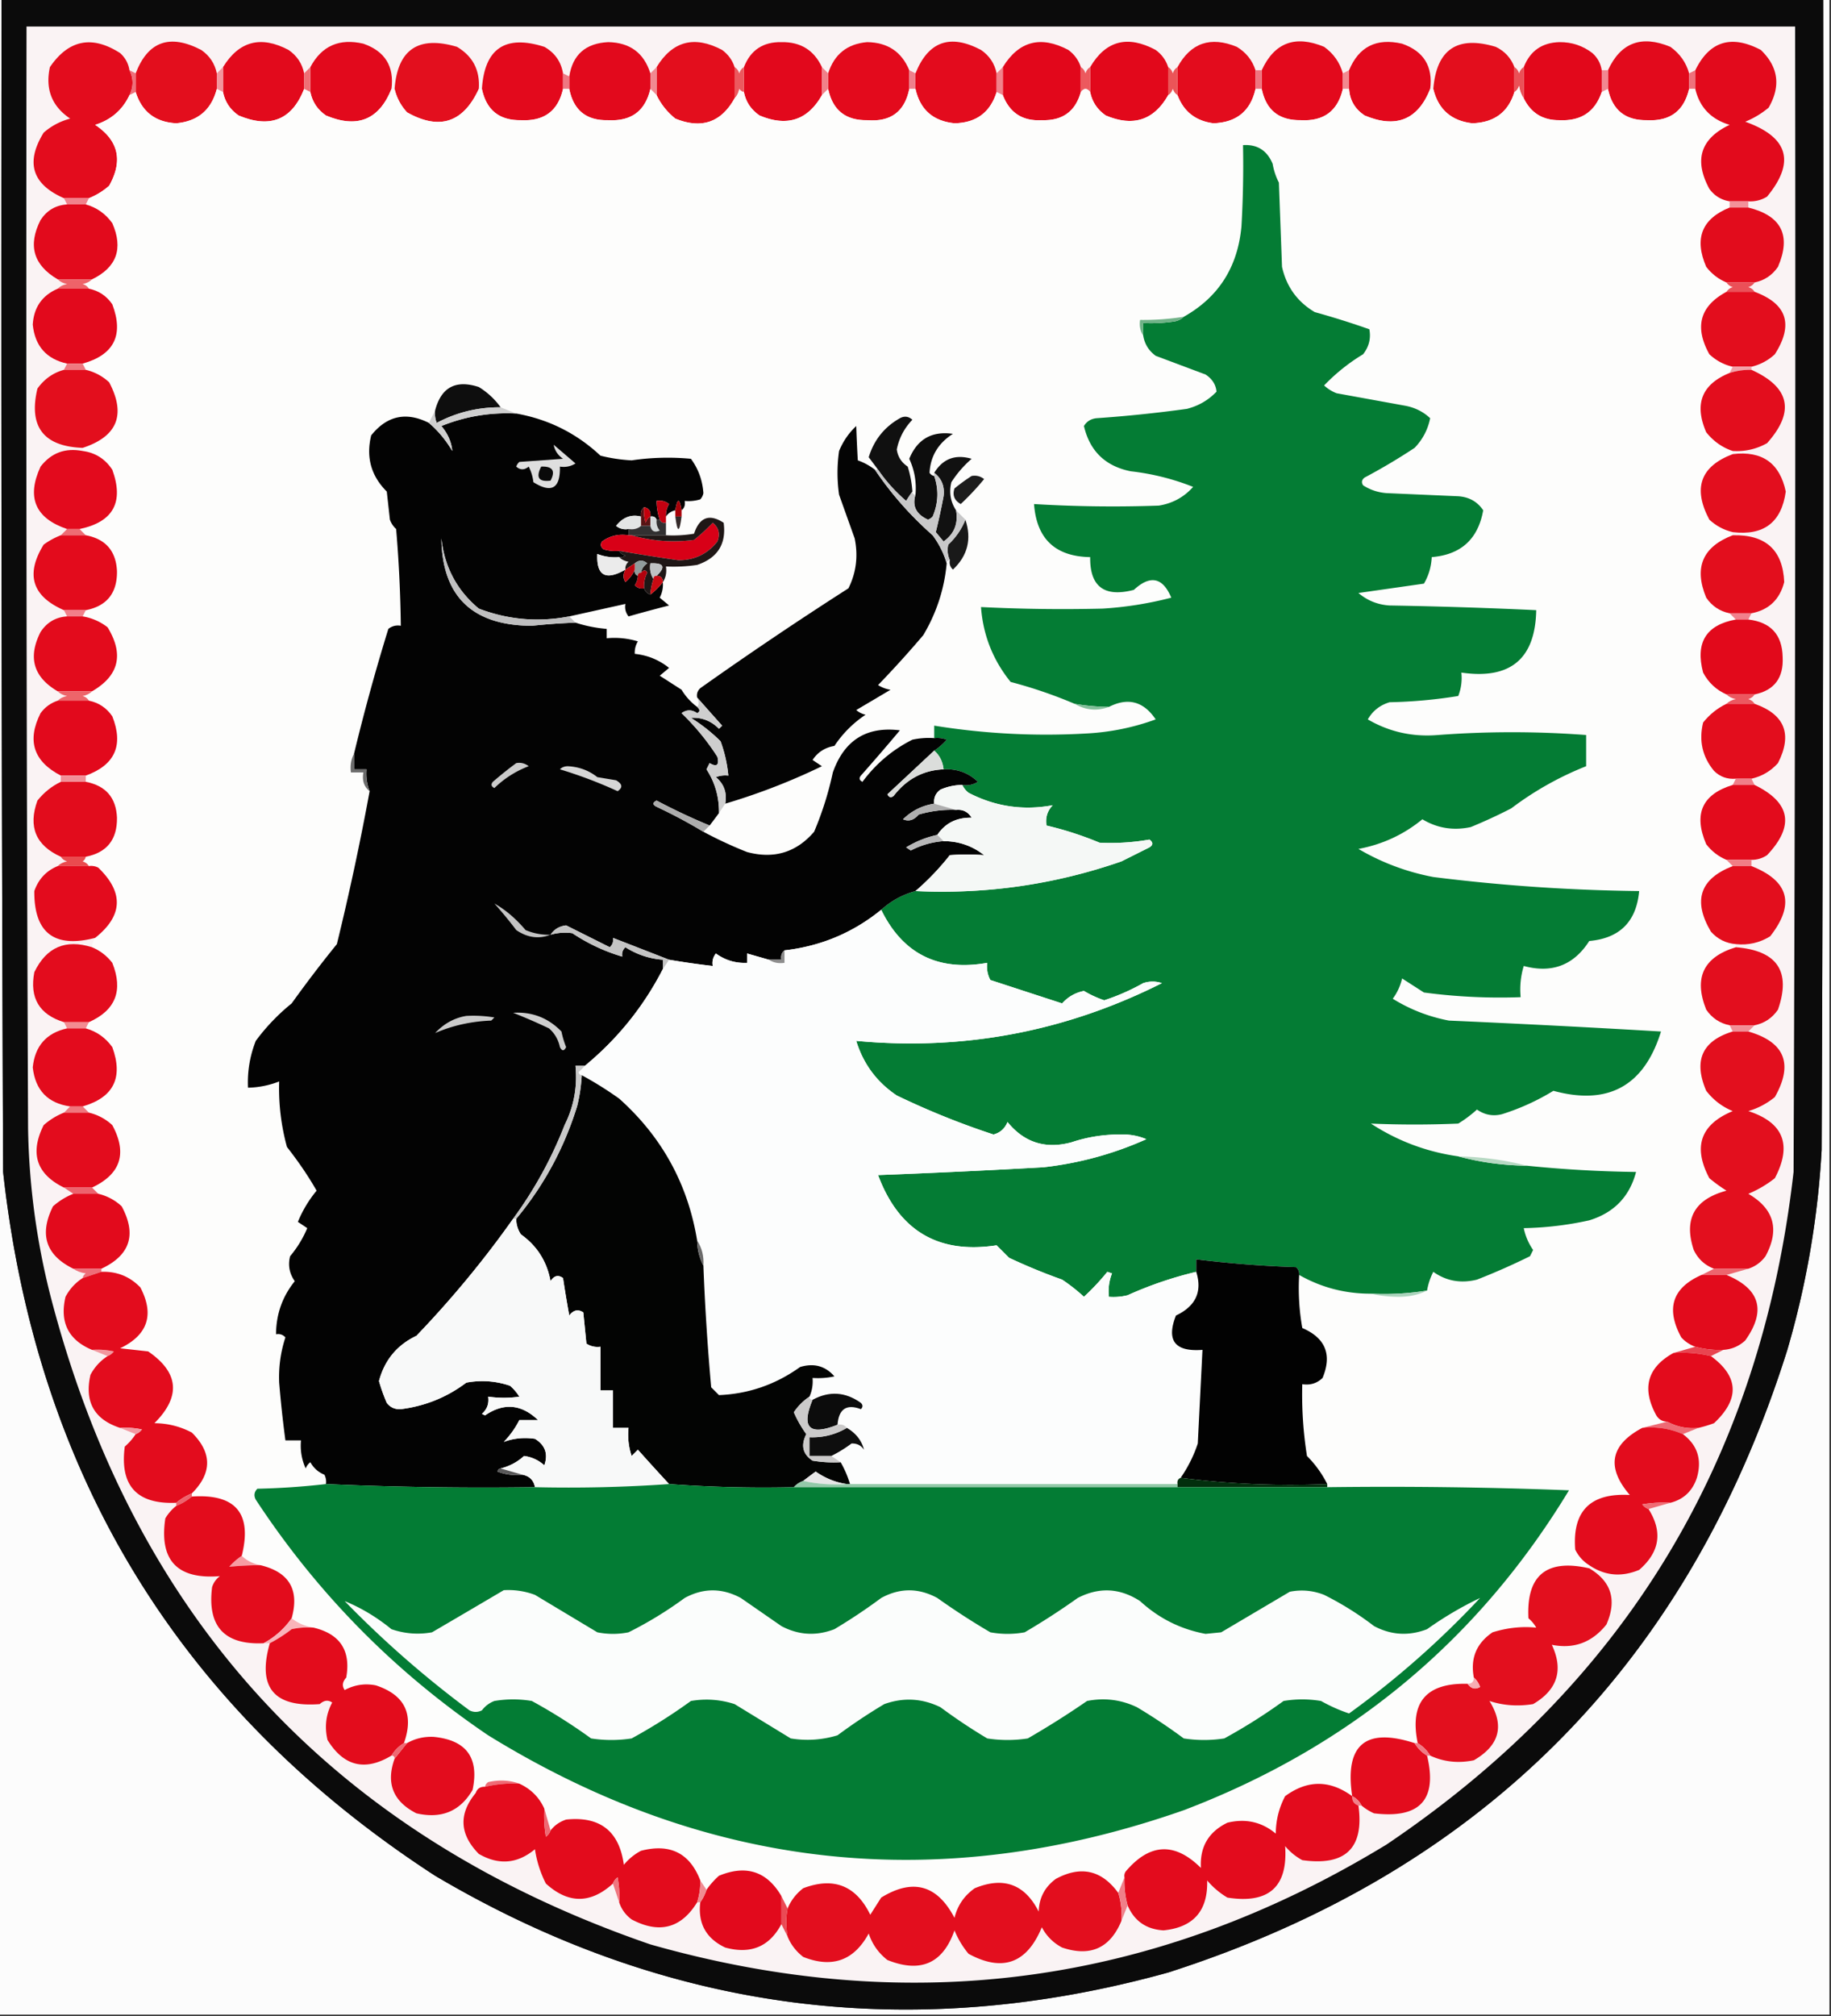 <svg xmlns="http://www.w3.org/2000/svg" width="587" height="646" style="shape-rendering:geometricPrecision;text-rendering:geometricPrecision;image-rendering:optimizeQuality;fill-rule:evenodd;clip-rule:evenodd"><rect width="100%" height="100%" fill="#333333" stroke="none"/><path style="opacity:1" fill="#fcfcfc" d="M-.5-.5h1c-.167 125.334 0 250.667.5 376C11.734 472.867 57.9 548.034 139.5 601c73.822 43.625 152.155 53.958 235 31 100.595-32.262 166.762-98.762 198.5-199.5a283.84 283.84 0 0 0 11-64c.5-123 .667-246 .5-369h2v646H-.5V-.5z"/><path style="opacity:1" fill="#0b0b0b" d="M.5-.5h584c.167 123 0 246-.5 369a283.84 283.84 0 0 1-11 64C541.262 533.238 475.095 599.738 374.5 632c-82.845 22.958-161.178 12.625-235-31C57.9 548.034 11.734 472.867 1 375.5.5 250.167.333 124.834.5-.5z"/><path style="opacity:1" fill="#faf3f4" d="M8.5 8.5h567c.167 122.334 0 244.667-.5 367-10.472 92.156-53.972 163.99-130.5 215.5-73.925 45.036-152.591 55.703-236 32C106.895 588.062 42.729 518.562 16 414.5a232.981 232.981 0 0 1-7-53c-.5-117.666-.667-235.333-.5-353z"/><path style="opacity:1" fill="#e3091c" d="M180.5 23.5v5c-1.587 7.061-6.087 10.394-13.5 10-6.905.127-11.072-3.207-12.5-10 .823-12.975 7.489-17.474 20-13.5 3.363 1.899 5.363 4.732 6 8.5z"/><path style="opacity:1" fill="#e20a1c" d="M541.5 23.5v5c-1.639 7.08-6.139 10.413-13.5 10-6.905.127-11.072-3.207-12.5-10v-6c4.054-8.844 10.721-11.344 20-7.5 3.064 2.207 5.064 5.04 6 8.5z"/><path style="opacity:1" fill="#e30c1d" d="M41.5 22.5c1.333 2.667 1.333 5.333 0 8-2.242 4.737-5.908 7.904-11 9.5 7.49 4.979 8.99 11.479 4.5 19.5a21.904 21.904 0 0 1-6.5 4h-8c-10.223-4.456-12.39-11.456-6.5-21 2.469-2.151 5.302-3.651 8.5-4.5-5.873-3.939-8.04-9.439-6.5-16.5 5.995-8.773 13.495-10.273 22.5-4.5 1.66 1.488 2.66 3.321 3 5.5z"/><path style="opacity:1" fill="#e30e1d" d="M69.5 23.5v5c-1.733 6.705-6.066 10.371-13 11-6.682-.355-11.015-3.688-13-10v-6c3.925-10.24 10.925-12.74 21-7.5 2.7 1.857 4.367 4.357 5 7.5z"/><path style="opacity:1" fill="#e20a1c" d="M97.5 23.5v5c-3.872 9.9-10.872 12.734-21 8.5-2.7-1.857-4.367-4.357-5-7.5v-8c5.142-8.346 12.142-10.18 21-5.5 2.7 1.857 4.367 4.357 5 7.5z"/><path style="opacity:1" fill="#e2091c" d="M125.5 28.5c-3.971 9.892-10.971 12.725-21 8.5-2.7-1.857-4.366-4.357-5-7.5v-8c3.616-6.803 9.283-9.303 17-7.5 6.922 2.418 9.922 7.252 9 14.5z"/><path style="opacity:1" fill="#e30f1e" d="M153.5 28.5c-4.978 10.826-12.644 13.326-23 7.5-1.996-2.162-3.33-4.662-4-7.5.958-12.66 7.624-17.16 20-13.5 5.096 3.023 7.429 7.523 7 13.5z"/><path style="opacity:1" fill="#e2091c" d="M208.5 23.5v5c-1.639 7.08-6.139 10.413-13.5 10-6.964.206-11.131-3.128-12.5-10v-4c1.089-6.986 5.256-10.653 12.5-11 6.953.13 11.453 3.463 13.5 10z"/><path style="opacity:1" fill="#e30e1d" d="M235.5 21.5v10c-4.303 7.753-10.636 9.92-19 6.5-2.594-2.087-4.594-4.587-6-7.5v-9c5.112-8.364 12.112-10.197 21-5.5 1.964 1.451 3.297 3.284 4 5.5z"/><path style="opacity:1" fill="#e2081c" d="M263.5 21.5v9c-4.558 8.036-11.225 10.203-20 6.5-2.742-1.886-4.409-4.386-5-7.5v-8c2.113-5.439 6.113-8.106 12-8 6.119-.112 10.453 2.554 13 8z"/><path style="opacity:1" fill="#e30a1c" d="M291.5 22.5v6c-1.468 7.29-5.968 10.623-13.5 10-6.905.127-11.072-3.207-12.5-10v-5c1.957-6.126 6.124-9.46 12.5-10 6.571.097 11.071 3.097 13.5 9z"/><path style="opacity:1" fill="#e30b1d" d="M319.5 23.5v6c-2.04 6.528-6.54 9.861-13.5 10-6.861-.699-11.028-4.366-12.5-11v-5c4.085-10.239 11.085-12.739 21-7.5 2.7 1.857 4.366 4.357 5 7.5z"/><path style="opacity:1" fill="#e2071b" d="M346.5 21.5v8c-1.749 6.237-5.916 9.237-12.5 9-6.125.372-10.292-2.294-12.5-8v-9c5.142-8.346 12.142-10.18 21-5.5 1.964 1.451 3.297 3.284 4 5.5z"/><path style="opacity:1" fill="#e2081b" d="M374.5 21.5v9c-4.558 8.036-11.225 10.203-20 6.5-2.7-1.857-4.366-4.357-5-7.5v-8c4.983-8.489 11.983-10.322 21-5.5 1.964 1.451 3.297 3.284 4 5.5z"/><path style="opacity:1" fill="#e30c1d" d="M402.5 22.5v6c-1.594 7.084-6.094 10.75-13.5 11-5.692-.748-9.526-3.748-11.5-9v-9c4.25-7.776 10.584-9.942 19-6.5 2.968 1.793 4.968 4.293 6 7.5z"/><path style="opacity:1" fill="#e3091c" d="M430.5 23.5v5c-1.639 7.08-6.139 10.413-13.5 10-6.959.11-11.125-3.224-12.5-10v-6c4.054-8.844 10.721-11.344 20-7.5 3.023 2.177 5.023 5.01 6 8.5z"/><path style="opacity:1" fill="#e2081c" d="M458.5 28.5c-3.928 9.895-10.928 12.729-21 8.5-3.096-2.029-4.762-4.862-5-8.5v-6c3.129-7.565 8.796-10.398 17-8.5 6.922 2.418 9.922 7.252 9 14.5z"/><path style="opacity:1" fill="#e30e1d" d="M485.5 21.5v8c-1.979 6.452-6.479 9.785-13.5 10-6.738-.78-10.905-4.447-12.5-11 1.027-12.688 7.693-17.188 20-13.5 2.886 1.384 4.886 3.551 6 6.5z"/><path style="opacity:1" fill="#e2081b" d="M513.5 22.5v7c-2.154 6.338-6.654 9.338-13.5 9-5.332.086-9.166-2.248-11.5-7v-10c2.04-5.202 5.873-7.868 11.5-8 3.923-.026 7.423 1.141 10.5 3.5 1.66 1.488 2.66 3.321 3 5.5z"/><path style="opacity:1" fill="#f18991" d="M210.5 21.5v9l-2-2v-5l2-2z"/><path style="opacity:1" fill="#f18089" d="m263.5 21.5 2 2v5l-2 2v-9z"/><path style="opacity:1" fill="#ee717c" d="m41.5 22.5 2 1v6l-2 1c1.333-2.667 1.333-5.333 0-8z"/><path style="opacity:1" fill="#ec595e" d="M235.5 21.5c.722.418 1.222 1.084 1.5 2 .278-.916.778-1.582 1.5-2v8c-.617-.11-1.117-.444-1.5-1-.232 1.238-.732 2.238-1.5 3v-10z"/><path style="opacity:1" fill="#ef808b" d="m291.5 22.5 2 1v5h-2v-6z"/><path style="opacity:1" fill="#f1828b" d="M321.5 21.5v9l-2-1v-6l2-2z"/><path style="opacity:1" fill="#f28791" d="M513.5 22.5h2v6l-2 1v-7z"/><path style="opacity:1" fill="#ef707b" d="M543.5 22.5v6h-2v-5l2-1z"/><path style="opacity:1" fill="#f3959d" d="M71.5 21.5v8l-2-1v-5l2-2z"/><path style="opacity:1" fill="#ef6f75" d="M99.5 21.5v8l-2-1v-5l2-2z"/><path style="opacity:1" fill="#ef7782" d="m180.5 23.5 2 1v4h-2v-5z"/><path style="opacity:1" fill="#ec595e" d="M346.5 21.5c.722.418 1.222 1.084 1.5 2 .278-.916.778-1.582 1.5-2v8c-1-1.333-2-1.333-3 0v-8z"/><path style="opacity:1" fill="#ef757f" d="M402.5 22.5h2v6h-2v-6z"/><path style="opacity:1" fill="#f38990" d="M432.5 22.5v6h-2v-5l2-1z"/><path style="opacity:1" fill="#eb5157" d="M485.5 21.5c.722.418 1.222 1.084 1.5 2 .278-.916.778-1.582 1.5-2v10c-.79-1.108-1.29-2.442-1.5-4-.278.916-.778 1.582-1.5 2v-8z"/><path style="opacity:1" fill="#eb5558" d="M374.5 21.5c.722.418 1.222 1.084 1.5 2 .278-.916.778-1.582 1.5-2v9c-.722-.418-1.222-1.084-1.5-2-.278.916-.778 1.582-1.5 2v-9z"/><path style="opacity:1" fill="#fdfdfc" d="M488.5 31.5c2.334 4.752 6.168 7.086 11.5 7 6.846.338 11.346-2.662 13.5-9l2-1c1.428 6.793 5.595 10.127 12.5 10 7.361.413 11.861-2.92 13.5-10h2c1.381 5.884 5.047 9.717 11 11.5-9.324 4.42-11.49 11.254-6.5 20.5 1.638 2.234 3.805 3.567 6.5 4v2c-8.926 3.604-11.426 9.937-7.5 19 1.777 2.29 3.944 3.957 6.5 5 .418.722 1.084 1.222 2 1.5-.916.278-1.582.778-2 1.5-8.519 4.564-10.352 11.231-5.5 20 2.185 2.04 4.685 3.374 7.5 4l-1 2c-8.926 3.604-11.426 9.937-7.5 19 2.322 2.895 5.155 4.895 8.5 6v1c-10.364 3.915-12.864 10.915-7.5 21 2.158 1.994 4.658 3.328 7.5 4v1c-9.676 3.692-12.51 10.358-8.5 20 1.857 2.7 4.357 4.366 7.5 5l2 2c-9.538 1.719-13.038 7.385-10.5 17 1.736 3.239 4.236 5.573 7.5 7 .763.768 1.763 1.268 3 1.5-1.237.232-2.237.732-3 1.5-2.894 1.382-5.394 3.382-7.5 6-1.409 5.816-.242 10.983 3.5 15.5 1.941 1.903 4.274 2.736 7 2.5l-1 2c-9.82 2.985-12.654 9.318-8.5 19 1.758 2.265 3.925 3.932 6.5 5l2 2c-10.532 4.068-12.865 11.068-7 21 2.142 2.405 4.809 3.738 8 4v1c-10.408 3.151-13.574 9.817-9.5 20 1.857 2.7 4.357 4.366 7.5 5l1 2c-9.82 2.985-12.654 9.318-8.5 19 2.264 2.933 5.098 5.1 8.5 6.5-10.333 4.276-12.833 11.443-7.5 21.5a51.064 51.064 0 0 0 5.5 4c-10.285 2.748-13.785 9.081-10.5 19 1.385 2.886 3.551 4.886 6.5 6l-4 2c-9.355 4.109-11.521 10.776-6.5 20a11.105 11.105 0 0 0 4.5 3l-7 2c-8.409 4.655-10.242 11.321-5.5 20 .816 1.323 1.983 1.989 3.5 2l-8 2c-10.282 5.465-11.615 12.631-4 21.5-12.624-.71-18.457 5.123-17.5 17.5 1.049 2.118 2.549 3.784 4.5 5v1c-13.698-3.121-20.198 2.212-19.5 16a10.756 10.756 0 0 1 2.5 3c-4.618-.465-9.284.035-14 1.5-5.169 3.506-7.169 8.339-6 14.5 0 1.333-.667 2-2 2-13.329-.341-18.662 5.992-16 19h-1c-15.786-5.104-22.453.563-20 17-7.196-5.247-14.363-5.247-21.5 0-1.969 3.732-2.969 7.732-3 12-4.479-3.743-9.646-4.909-15.5-3.5-6.05 2.932-8.883 7.765-8.5 14.5-8.337-8.297-16.337-7.963-24 1a2.428 2.428 0 0 0-.5 2l-2 5c-5.324-7.316-11.99-8.816-20-4.5-3.547 2.594-5.381 6.094-5.5 10.5-4.44-8.796-11.273-11.296-20.5-7.5-3.369 2.365-5.536 5.532-6.5 9.5-5.52-10.575-13.353-12.742-23.5-6.5l-3.5 5.5c-4.558-9.361-11.725-12.194-21.5-8.5-2.29 1.777-3.957 3.944-5 6.5l-2-4c-4.65-7.92-11.317-10.087-20-6.5a25.14 25.14 0 0 0-4 4.5l-2-3c-3.353-8.747-9.686-11.914-19-9.5a17.842 17.842 0 0 0-5.5 4.5c-1.467-10.798-7.634-15.631-18.5-14.5-2.084.697-3.751 1.864-5 3.5l-2-7c-1.645-3.645-4.312-6.312-8-8-3.14-1.141-6.473-1.308-10-.5-.556.383-.889.883-1 1.5-1.527-.073-2.527.594-3 2-.667 0-1-.333-1-1 2.175-10.314-1.992-15.981-12.5-17-3.073-.136-5.906.53-8.5 2h-1c3.283-9.268.283-15.434-9-18.5-3.496-.695-6.83-.195-10 1.5-.908-1.29-.741-2.623.5-4 1.532-8.635-1.968-13.968-10.5-16-2.659-.417-4.992-1.417-7-3 2.545-9.122-.788-14.789-10-17-2.344-.44-4.344-1.44-6-3 3.403-13.601-1.93-19.934-16-19v-1c6.531-6.531 6.531-13.031 0-19.5-3.732-1.969-7.732-2.969-12-3 8.554-8.553 7.887-16.22-2-23l-9-1c8.886-4.269 11.052-10.769 6.5-19.5-3.398-3.523-7.564-5.189-12.5-5v-1c9.213-4.296 11.38-10.962 6.5-20a16.455 16.455 0 0 0-7.5-4l-2-2c9.21-4.32 11.376-10.987 6.5-20a16.443 16.443 0 0 0-7.5-4l-2-2c9.908-2.865 13.075-9.198 9.5-19-2.178-3.023-5.01-5.023-8.5-6l1-2c8.551-3.788 11.051-10.121 7.5-19-1.758-2.265-3.925-3.932-6.5-5a5.728 5.728 0 0 1 1-3c8.913-7.066 9.246-14.566 1-22.5a4.934 4.934 0 0 0-3-.5c-.418-.722-1.084-1.222-2-1.5.556-.383.89-.883 1-1.5 6.754-1.309 10.088-5.476 10-12.5-.272-6.442-3.605-10.275-10-11.5v-2c9.347-3.363 12.18-9.697 8.5-19-1.857-2.7-4.357-4.366-7.5-5-.418-.722-1.084-1.222-2-1.5 1.238-.232 2.238-.732 3-1.5 8.622-4.984 10.289-11.817 5-20.5a17.42 17.42 0 0 0-8-3.5l1-2c6.754-1.309 10.088-5.476 10-12.5-.312-6.478-3.645-10.311-10-11.5l-2-2c10.79-2.243 14.29-8.577 10.5-19-2.29-3.469-5.456-5.469-9.5-6v-1c11.126-3.63 13.96-10.63 8.5-21a16.443 16.443 0 0 0-7.5-4l-1-2c10.07-2.806 13.236-9.139 9.5-19-1.857-2.7-4.357-4.367-7.5-5-.418-.722-1.084-1.222-2-1.5 1.238-.232 2.238-.732 3-1.5 7.904-3.831 10.07-9.831 6.5-18-2.18-3.028-5.014-5.028-8.5-6l1-2a21.904 21.904 0 0 0 6.5-4c4.49-8.021 2.99-14.521-4.5-19.5 5.092-1.596 8.758-4.763 11-9.5l2-1c1.985 6.312 6.318 9.645 13 10 6.934-.629 11.267-4.295 13-11l2 1c.633 3.143 2.3 5.643 5 7.5 10.128 4.234 17.128 1.4 21-8.5l2 1c.634 3.143 2.3 5.643 5 7.5 10.029 4.225 17.029 1.392 21-8.5h1c.67 2.838 2.004 5.338 4 7.5 10.356 5.826 18.022 3.326 23-7.5h1c1.428 6.793 5.595 10.127 12.5 10 7.413.394 11.913-2.939 13.5-10h2c1.369 6.872 5.536 10.206 12.5 10 7.361.413 11.861-2.92 13.5-10l2 2c1.406 2.913 3.406 5.413 6 7.5 8.364 3.42 14.697 1.253 19-6.5.768-.762 1.268-1.762 1.5-3 .383.556.883.89 1.5 1 .591 3.114 2.258 5.614 5 7.5 8.775 3.703 15.442 1.536 20-6.5l2-2c1.428 6.793 5.595 10.127 12.5 10 7.532.623 12.032-2.71 13.5-10h2c1.472 6.634 5.639 10.301 12.5 11 6.96-.139 11.46-3.472 13.5-10l2 1c2.208 5.706 6.375 8.372 12.5 8 6.584.237 10.751-2.763 12.5-9 1-1.333 2-1.333 3 0 .634 3.143 2.3 5.643 5 7.5 8.775 3.703 15.442 1.536 20-6.5.722-.418 1.222-1.084 1.5-2 .278.916.778 1.582 1.5 2 1.974 5.252 5.808 8.252 11.5 9 7.406-.25 11.906-3.916 13.5-11h2c1.375 6.776 5.541 10.11 12.5 10 7.361.413 11.861-2.92 13.5-10h2c.238 3.638 1.904 6.471 5 8.5 10.072 4.229 17.072 1.395 21-8.5h1c1.595 6.553 5.762 10.22 12.5 11 7.021-.215 11.521-3.548 13.5-10 .722-.418 1.222-1.084 1.5-2 .21 1.558.71 2.892 1.5 4z"/><path style="opacity:1" fill="#e20a1c" d="M560.5 64.5h-6c-2.695-.433-4.862-1.766-6.5-4-4.99-9.246-2.824-16.08 6.5-20.5-5.953-1.783-9.619-5.616-11-11.5v-6c4.542-9.304 11.542-11.471 21-6.5 5.642 5.432 6.476 11.599 2.5 18.5a28.4 28.4 0 0 1-7.5 4.5c13.819 4.918 16.152 12.918 7 24a10.098 10.098 0 0 1-6 1.5z"/><path style="opacity:1" fill="#047c34" d="M467.5 370.5c7.076 1.915 14.409 2.915 22 3a392.09 392.09 0 0 0 35 2c-2.076 7.91-7.076 13.077-15 15.5a105.638 105.638 0 0 1-21 2.5 18.962 18.962 0 0 0 3 7l-1 2a215.377 215.377 0 0 1-17 7.5c-5.174 1.282-9.84.449-14-2.5a20.81 20.81 0 0 0-2 6 86.749 86.749 0 0 1-18 1c-8.247.025-15.914-1.975-23-6 .086-.996-.248-1.829-1-2.5a357.039 357.039 0 0 1-32-2.5v4a122.382 122.382 0 0 0-22 7.5 18.453 18.453 0 0 1-6 .5c-.268-2.619.065-5.119 1-7.5l-1.5-.5a74.973 74.973 0 0 1-7.5 8 55.482 55.482 0 0 0-7-5.5 188.468 188.468 0 0 1-17-7l-4-4c-18.663 2.87-31.329-4.63-38-22.5a2953.11 2953.11 0 0 0 53-2.5c11.492-1.289 22.492-4.289 33-9-2.639-1.118-5.473-1.618-8.5-1.5a48.428 48.428 0 0 0-15.5 2.5c-8.309 2.251-15.143.085-20.5-6.5-.872 2.113-2.372 3.446-4.5 4a252.134 252.134 0 0 1-31-12.5c-6.392-4.275-10.725-10.108-13-17.5 34.393 3.211 67.06-2.955 98-18.5-2-.667-4-.667-6 0a69.27 69.27 0 0 1-12.5 5.5 34.028 34.028 0 0 1-6.5-3c-2.785.559-5.118 1.892-7 4l-23-7.5c-.906-1.699-1.239-3.533-1-5.5-15.755 2.79-27.088-2.877-34-17 3.213-2.891 6.88-4.891 11-6 22.629 1.077 44.629-2.09 66-9.5l9-4.5c1.211-.774 1.211-1.607 0-2.5a71.814 71.814 0 0 1-16 1 109.053 109.053 0 0 0-17-5.5c-.396-2.544.271-4.711 2-6.5-9.482 1.759-18.482.426-27-4-.881-.708-1.547-1.542-2-2.5 1.788.285 3.455-.048 5-1-3.021-2.898-6.687-4.231-11-4-.255-2.467-1.255-4.467-3-6 1.436-.929 2.769-2.095 4-3.5a8.43 8.43 0 0 0-4-.5v-4a224.923 224.923 0 0 0 49 2.5 76.023 76.023 0 0 0 22-4.5c-3.881-5.784-8.881-7.118-15-4a72.032 72.032 0 0 1-11-1 148.607 148.607 0 0 0-20.5-7c-5.669-7.005-8.836-15.005-9.5-24 12.998.652 25.998.818 39 .5a115.454 115.454 0 0 0 22-3.5c-2.735-6.523-6.735-7.357-12-2.5-9.461 2.465-14.128-1.035-14-10.5-11.181-.181-17.181-5.848-18-17 13.327.807 26.66.974 40 .5 4.404-.701 8.071-2.701 11-6a77.535 77.535 0 0 0-20-5c-8.127-1.628-13.127-6.461-15-14.5.881-1.471 2.214-2.304 4-2.5 9.702-.67 19.368-1.67 29-3 3.707-.936 6.874-2.769 9.5-5.5-.195-2.245-1.362-4.078-3.5-5.5-5.345-2.002-10.678-4.002-16-6-2.234-1.638-3.567-3.805-4-6.5v-4c3.35.165 6.683-.002 10-.5 1.237-.232 2.237-.732 3-1.5 11.149-6.258 17.316-15.925 18.5-29 .5-8.66.666-17.327.5-26 4.548-.3 7.715 1.7 9.5 6a20.641 20.641 0 0 0 2 6l1 27c1.433 6.38 4.933 11.213 10.5 14.5a266.914 266.914 0 0 1 17.5 5.5c.552 2.919-.115 5.586-2 8a60.666 60.666 0 0 0-12.5 10 12.403 12.403 0 0 0 4 2.5l22 4c3.12.585 5.787 1.919 8 4-.753 3.673-2.419 6.839-5 9.5a191.884 191.884 0 0 1-16 9.5c-.951.718-1.117 1.551-.5 2.5 2.266 1.456 4.766 2.29 7.5 2.5l23 1c3.476.234 6.143 1.734 8 4.5-1.645 9.239-7.145 14.239-16.5 15-.147 3.071-.98 5.904-2.5 8.5l-21 3c2.876 2.437 6.21 3.77 10 4 15.684.265 31.35.765 47 1.5-.3 15.619-8.3 22.286-24 20 .268 2.619-.065 5.119-1 7.5a156.894 156.894 0 0 1-22 2c-3.076.911-5.409 2.744-7 5.5 6.903 4.015 14.403 5.682 22.5 5a316.979 316.979 0 0 1 47.5 0v10a102.026 102.026 0 0 0-24 13.5 161.582 161.582 0 0 1-13 6c-5.571 1.196-10.737.362-15.5-2.5-5.971 4.9-12.804 8.067-20.5 9.5 7.446 4.372 15.446 7.372 24 9a581.113 581.113 0 0 0 66 4.5c-.894 9.797-6.227 15.131-16 16-4.972 7.771-11.972 10.438-21 8a25.879 25.879 0 0 0-1 10 184.5 184.5 0 0 1-31-1.5l-7-4.5c-.572 2.417-1.572 4.584-3 6.5 5.544 3.436 11.544 5.77 18 7 22.671.997 45.338 2.163 68 3.5-5.398 17.449-16.898 23.782-34.5 19a73.882 73.882 0 0 1-16.5 7.5c-2.877.725-5.543.225-8-1.5a39.447 39.447 0 0 1-6 4.5c-9.351.398-18.684.398-28 0 8.561 5.576 17.894 9.076 28 10.5z"/><path style="opacity:1" fill="#f1828c" d="M20.5 63.5h8l-1 2h-6l-1-2z"/><path style="opacity:1" fill="#f3919a" d="M554.5 64.5h6v2h-6v-2z"/><path style="opacity:1" fill="#e20a1c" d="M21.5 65.5h6c3.486.972 6.32 2.972 8.5 6 3.57 8.169 1.404 14.169-6.5 18h-11c-7.793-4.55-9.627-10.884-5.5-19 2.029-3.096 4.862-4.762 8.5-5z"/><path style="opacity:1" fill="#e20c1c" d="M554.5 66.5h6c10.648 2.63 13.815 8.963 9.5 19-1.857 2.7-4.357 4.367-7.5 5h-9c-2.556-1.043-4.723-2.71-6.5-5-3.926-9.063-1.426-15.396 7.5-19z"/><path style="opacity:1" fill="#ee6369" d="M18.5 89.5h11c-.762.768-1.762 1.268-3 1.5.916.278 1.582.778 2 1.5h-10c.762-.768 1.762-1.268 3-1.5-1.238-.232-2.238-.732-3-1.5z"/><path style="opacity:1" fill="#eb5058" d="M553.5 90.5h9c-.418.722-1.084 1.222-2 1.5.916.278 1.582.778 2 1.5h-9c.418-.722 1.084-1.222 2-1.5-.916-.278-1.582-.778-2-1.5z"/><path style="opacity:1" fill="#e2091c" d="M18.5 92.5h10c3.143.633 5.643 2.3 7.5 5 3.736 9.861.57 16.194-9.5 19h-5c-6.634-1.472-10.301-5.639-11-12.5.335-5.518 3.002-9.351 8-11.5z"/><path style="opacity:1" fill="#e30d1d" d="M553.5 93.5h9c10.399 3.827 12.566 10.494 6.5 20a16.44 16.44 0 0 1-7.5 4h-6c-2.815-.626-5.315-1.96-7.5-4-4.852-8.769-3.019-15.436 5.5-20z"/><path style="opacity:1" fill="#70b287" d="M379.5 101.5c-.763.768-1.763 1.268-3 1.5-3.317.498-6.65.665-10 .5v4c-.951-1.419-1.284-3.085-1-5a82.73 82.73 0 0 0 14-1z"/><path style="opacity:1" fill="#ef7880" d="M21.5 116.5h5l1 2h-7l1-2z"/><path style="opacity:1" fill="#f3a1a9" d="M555.5 117.5h6v1a21.435 21.435 0 0 0-7 1l1-2z"/><path style="opacity:1" fill="#e30e1d" d="M20.5 118.5h7a16.443 16.443 0 0 1 7.5 4c5.46 10.37 2.626 17.37-8.5 21-12.565-.471-17.399-6.805-14.5-19 2.207-3.064 5.04-5.064 8.5-6z"/><path style="opacity:1" fill="#e30d1d" d="M561.5 118.5c12.348 5.576 14.015 13.409 5 23.5-3.423 1.904-7.09 2.737-11 2.5-3.345-1.105-6.178-3.105-8.5-6-3.926-9.063-1.426-15.396 7.5-19a21.435 21.435 0 0 1 7-1z"/><path style="opacity:1" fill="#0e0e0e" d="M160.5 130.5c-7.273-.046-14.106 1.62-20.5 5a8.43 8.43 0 0 1-.5-4c1.934-7.41 6.6-9.91 14-7.5 2.788 1.719 5.121 3.885 7 6.5z"/><path style="opacity:1" fill="#030303" d="M165.5 132.5c10.351 1.842 19.351 6.342 27 13.5a52.141 52.141 0 0 0 10 1.5 79.34 79.34 0 0 1 19-.5c2.381 3.225 3.714 6.892 4 11a3.943 3.943 0 0 1-1 2 12.93 12.93 0 0 1-5 .5c.237 1.291-.096 2.291-1 3-.667-4-1.333-4-2 0-1.278.282-2.278.949-3 2a6.846 6.846 0 0 1 1-4c-1.189-.929-2.522-1.262-4-1a19.22 19.22 0 0 0 1 6h-1c-.342-.838-1.008-1.172-2-1 .215-1.679-.452-2.679-2-3-.904.709-1.237 1.709-1 3-3.124-.793-5.79.207-8 3 1.189.929 2.522 1.262 4 1v2c-3.185-.48-6.019.186-8.5 2-.617.949-.451 1.782.5 2.5a12.93 12.93 0 0 0 5 .5c.418.722 1.084 1.222 2 1.5a2.428 2.428 0 0 1-2 .5 15.418 15.418 0 0 1-7-1c-.32 6.969 2.68 8.635 9 5-.792 1.467-.792 2.8 0 4 1.359-1.124 2.359-2.458 3-4-.172.992.162 1.658 1 2a5.576 5.576 0 0 1-1 3c.825.886 1.825 1.219 3 1 .333 1 1 1.667 2 2a20.238 20.238 0 0 0 4-4 9.108 9.108 0 0 1-1 5l3 2.5a458.14 458.14 0 0 0-13 3.5c-.929-1.189-1.262-2.522-1-4l-18 4c-9.929 1.917-19.596 1.083-29-2.5-6.994-5.816-10.994-13.316-12-22.5.265 18.594 9.931 27.927 29 28a197.72 197.72 0 0 1 14-1 44.327 44.327 0 0 0 10 2v3c3.398-.32 6.732.013 10 1a6.846 6.846 0 0 0-1 4c4.107.425 7.774 1.925 11 4.5l-3 2.5 7 4.5c1.333 2.191 3 4.024 5 5.5.963.863.963 1.53 0 2-1.698-1.181-3.365-1.181-5 0a76.762 76.762 0 0 1 11.5 14c.617 2.676-.216 3.343-2.5 2l-1 2c2.744 4.234 4.077 8.901 4 14a308.607 308.607 0 0 1-3 4 196.012 196.012 0 0 1-17-8c-1.333.667-1.333 1.333 0 2a160.1 160.1 0 0 1 15 8 132.928 132.928 0 0 0 14 6.5c8.623 2.304 15.789.137 21.5-6.5 2.6-6.133 4.6-12.466 6-19 3.64-10.335 10.807-14.835 21.5-13.5a705.013 705.013 0 0 1-12.5 14.5c-.688.832-.521 1.498.5 2 4.283-5.786 9.616-10.286 16-13.5a24.935 24.935 0 0 1 7-.5 8.43 8.43 0 0 1 4 .5c-1.231 1.405-2.564 2.571-4 3.5l-15 14c.502 1.021 1.168 1.188 2 .5 4.166-5.397 9.499-8.23 16-8.5 4.313-.231 7.979 1.102 11 4-1.545.952-3.212 1.285-5 1-2.427.023-4.76.523-7 1.5-1.537 1.11-2.203 2.61-2 4.5-3.854.594-7.187 2.26-10 5 1.829.788 3.496.288 5-1.5a37.118 37.118 0 0 1 12-1.5c2.181-.216 3.847.617 5 2.5-4.791-.107-8.457 1.726-11 5.5a32.433 32.433 0 0 0-10 4l1.5 1a27.137 27.137 0 0 1 10.5-3c4.891.019 9.224 1.519 13 4.5a72.645 72.645 0 0 0-11 0 82.696 82.696 0 0 1-11 11.5c-4.12 1.109-7.787 3.109-11 6-9.023 7.342-19.357 11.675-31 13-.904.709-1.237 1.709-1 3h-4l-7-2v3c-3.669.168-7.002-.832-10-3-.929 1.189-1.262 2.522-1 4a254.587 254.587 0 0 1-14-2c-5.97-2.325-11.97-4.658-18-7 .219 1.175-.114 2.175-1 3l-14-7c-2.192.257-3.859 1.257-5 3a16.597 16.597 0 0 1 7-.5 58.42 58.42 0 0 0 16 7.5c-.219-1.175.114-2.175 1-3 3.684 2.339 7.684 3.672 12 4v3c-6.187 12.028-14.521 22.361-25 31h-3c.651 6.684-.515 13.017-3.5 19-4.214 10.767-9.714 20.767-16.5 30-9.299 13.153-19.633 25.653-31 37.5-6.218 2.956-10.218 7.789-12 14.5a56.64 56.64 0 0 0 2.5 7c1.126 1.444 2.626 2.11 4.5 2 7.795-.984 14.795-3.818 21-8.5 4.787-.879 9.453-.545 14 1a14.972 14.972 0 0 1 3 3.5c-3.24.476-6.573.476-10 0 .322 2.222-.345 4.056-2 5.5l1 .5c5.998-4.116 11.664-3.616 17 1.5h-6a28.675 28.675 0 0 1-5 7c3.117-1.178 6.45-1.511 10-1 3.286 2.025 4.286 4.858 3 8.5-1.849-1.674-4.016-2.674-6.5-3-2.126 1.943-4.626 3.276-7.5 4-.543.06-.876.393-1 1a16.873 16.873 0 0 0 8 1c2.273.457 3.606 1.79 4 4-22.408.322-44.742-.011-67-1a4.934 4.934 0 0 0-.5-3c-1.972-.805-3.472-2.139-4.5-4a4.451 4.451 0 0 0-1.5 2c-1.289-2.851-1.789-5.851-1.5-9h-5a363.965 363.965 0 0 1-2-18.5c-.202-4.986.465-9.819 2-14.5-.825-.886-1.825-1.219-3-1 .02-6.396 2.02-12.063 6-17-1.725-2.457-2.225-5.123-1.5-8a34.7 34.7 0 0 0 5.5-9l-3-2a38.214 38.214 0 0 1 6-10c-2.563-4.52-5.73-9.186-9.5-14a70.906 70.906 0 0 1-2.5-21 28.79 28.79 0 0 1-10 2c-.227-5.192.607-10.192 2.5-15a65.337 65.337 0 0 1 11.5-12 398.712 398.712 0 0 1 14.5-19 860.57 860.57 0 0 0 10.5-49c-.869-2.217-1.202-4.55-1-7h-4v-5a655.14 655.14 0 0 1 11-40c1.189-.929 2.522-1.262 4-1a429.038 429.038 0 0 0-1.5-31 7.293 7.293 0 0 1-2-3l-1-9c-5.041-5.032-6.708-11.032-5-18 5.057-6.322 11.224-7.655 18.5-4 2.947 2.519 5.447 5.519 7.5 9-.277-2.903-1.444-5.57-3.5-8 7.663-3.096 15.663-4.429 24-4z"/><path style="opacity:1" fill="#101010" d="M292.5 157.5a44.093 44.093 0 0 0-2 3c-3.476-2.988-6.476-6.321-9-10a514.367 514.367 0 0 0-3-4c1.685-5.515 5.018-9.682 10-12.5 1.444-.781 2.777-.614 4 .5-2.587 2.674-4.254 5.84-5 9.5.317 2.328 1.484 4.161 3.5 5.5a34.033 34.033 0 0 1 1.5 8z"/><path style="opacity:1" fill="#cfcfcf" d="m160.5 130.5 5 2c-8.337-.429-16.337.904-24 4 2.056 2.43 3.223 5.097 3.5 8-2.053-3.481-4.553-6.481-7.5-9l2-4a8.43 8.43 0 0 0 .5 4c6.394-3.38 13.227-5.046 20.5-5z"/><path style="opacity:1" fill="#040404" d="M280.5 150.5c5.156 7.671 11.323 14.671 18.5 21 2.079 2.824 3.579 5.824 4.5 9-.751 8.184-3.251 15.851-7.5 23a338.204 338.204 0 0 1-14.5 16 10.258 10.258 0 0 0 4 1.5l-11 6.5a6.802 6.802 0 0 0 3 1.5c-4 2.667-7.333 6-10 10-3.017.505-5.351 2.005-7 4.5l3 2a204.73 204.73 0 0 1-31 12c.625-3.47-.375-6.304-3-8.5a8.43 8.43 0 0 1 4-.5 43.817 43.817 0 0 0-2.5-11 54.165 54.165 0 0 0-9.5-7.5c3.481-.207 6.481.959 9 3.5l1-1a2939.242 2939.242 0 0 1-8-9c-.219-1.175.114-2.175 1-3a1207.526 1207.526 0 0 1 47.5-32c2.492-5.002 3.159-10.336 2-16-1.673-4.677-3.34-9.343-5-14a49.226 49.226 0 0 1 0-14c1.281-3.103 3.114-5.769 5.5-8a474.6 474.6 0 0 0 .5 11 19.841 19.841 0 0 1 5.5 3z"/><path style="opacity:1" fill="#0d0d0d" d="M299.5 152.5c1.492 4.405 1.325 8.738-.5 13a3.647 3.647 0 0 1-1.5 1c-3.785-1.705-5.118-4.372-4-8 .351-4.029-.315-7.862-2-11.5 2.583-6.292 7.25-8.959 14-8-4.706 2.998-7.206 7.165-7.5 12.5.383.556.883.889 1.5 1z"/><path style="opacity:1" fill="#e30a1d" d="M26.5 144.5c4.044.531 7.21 2.531 9.5 6 3.79 10.423.29 16.757-10.5 19h-4c-10.228-3.461-13.061-10.127-8.5-20 3.43-4.417 7.93-6.084 13.5-5z"/><path style="opacity:1" fill="#e30e1e" d="M555.5 145.5c9.411-1.139 15.078 2.861 17 12-1.367 9.859-7.034 14.192-17 13-2.842-.672-5.342-2.006-7.5-4-5.364-10.085-2.864-17.085 7.5-21z"/><path style="opacity:1" fill="#111" d="M306.5 163.5c.75 4.241-.583 7.574-4 10l-2.5-3a206.84 206.84 0 0 0 2.5-11.5c.394-3.168-.606-5.668-3-7.5 2.783-4.53 6.783-6.03 12-4.5a34.706 34.706 0 0 0-6.5 7.5c-.788 3.272-.288 6.272 1.5 9z"/><path style="opacity:1" fill="#dfdfdf" d="M177.5 142.5a926.087 926.087 0 0 1 7 6c-1.545.952-3.212 1.285-5 1 .169 6.986-2.664 8.653-8.5 5a14.72 14.72 0 0 0-1.5-5c-1.391 1.145-2.724 1.145-4 0a3.647 3.647 0 0 1 1-1.5l14-1c-1.641-1.129-2.641-2.629-3-4.5z"/><path style="opacity:1" fill="#0a0a0a" d="M173.5 149.5c3.661-.15 4.661 1.35 3 4.5-3.793.487-4.793-1.013-3-4.5z"/><path style="opacity:1" fill="#1c1c1c" d="M311.5 152.5c1.478-.262 2.811.071 4 1a84.853 84.853 0 0 1-7.5 8c-2.055-1.172-2.722-2.839-2-5a59.93 59.93 0 0 1 5.5-4z"/><path style="opacity:1" fill="#c40111" d="M213.5 165.5v2c-.992.172-1.658-.162-2-1a19.22 19.22 0 0 1-1-6c1.478-.262 2.811.071 4 1a6.846 6.846 0 0 0-1 4z"/><path style="opacity:1" fill="#a90008" d="M218.5 163.5v2h-2v-2c.667-4 1.333-4 2 0z"/><path style="opacity:1" fill="#e3e5e5" d="M205.5 165.5v3c-1.068.934-2.401 1.268-4 1-1.478.262-2.811-.071-4-1 2.21-2.793 4.876-3.793 8-3z"/><path style="opacity:1" fill="#581314" d="M206.5 162.5a12.93 12.93 0 0 0 .5 5c.278-.916.778-1.582 1.5-2v3h-3v-3c-.237-1.291.096-2.291 1-3z"/><path style="opacity:1" fill="#c5000c" d="M206.5 162.5c1.548.321 2.215 1.321 2 3-.722.418-1.222 1.084-1.5 2a12.93 12.93 0 0 1-.5-5z"/><path style="opacity:1" fill="#191919" d="M309.5 166.5c2.06 6.219.726 11.553-4 16-.886-.825-1.219-1.825-1-3-.718-1.637-.884-3.303-.5-5 2.474-2.319 4.307-4.986 5.5-8z"/><path style="opacity:1" fill="#342928" d="M216.5 165.5h2c-.667 5.333-1.333 5.333-2 0z"/><path style="opacity:1" fill="#c8c8c9" d="M280.5 150.5h1c2.524 3.679 5.524 7.012 9 10a44.093 44.093 0 0 1 2-3c0 .667.333 1 1 1-1.118 3.628.215 6.295 4 8a3.647 3.647 0 0 0 1.5-1c1.825-4.262 1.992-8.595.5-13v-1c2.394 1.832 3.394 4.332 3 7.5a206.84 206.84 0 0 1-2.5 11.5l2.5 3c3.417-2.426 4.75-5.759 4-10l3 3c-1.193 3.014-3.026 5.681-5.5 8-.384 1.697-.218 3.363.5 5-.667 0-1 .333-1 1-.921-3.176-2.421-6.176-4.5-9-7.177-6.329-13.344-13.329-18.5-21z"/><path style="opacity:1" fill="#d5dadb" d="M208.5 165.5c.992-.172 1.658.162 2 1-.17 1.322.163 2.489 1 3.5-1.657.725-2.657.225-3-1.5v-3z"/><path style="opacity:1" fill="#ee6c74" d="M21.5 169.5h4l2 2h-8l2-2z"/><path style="opacity:1" fill="#323031" d="M210.5 166.5h1c.342.838 1.008 1.172 2 1v4h-12v-2c1.599.268 2.932-.066 4-1h3c.343 1.725 1.343 2.225 3 1.5-.837-1.011-1.17-2.178-1-3.5z"/><path style="opacity:1" fill="#e30b1c" d="M19.5 171.5h8c6.355 1.189 9.688 5.022 10 11.5.088 7.024-3.246 11.191-10 12.5h-7c-10.223-4.456-12.39-11.456-6.5-21a24.259 24.259 0 0 1 5.5-3z"/><path style="opacity:1" fill="#e30e1d" d="M555.5 171.5c10.562-.263 16.062 4.737 16.5 15-1.427 5.595-4.927 8.928-10.5 10h-7c-3.143-.634-5.643-2.3-7.5-5-4.01-9.642-1.176-16.308 8.5-20z"/><path style="opacity:1" fill="#d80017" d="M198.5 176.5a12.93 12.93 0 0 1-5-.5c-.951-.718-1.117-1.551-.5-2.5 2.481-1.814 5.315-2.48 8.5-2h1c6.425 1.864 13.092 2.364 20 1.5a63.155 63.155 0 0 0 6-5.5c1.946 1.544 2.446 3.544 1.5 6-3.175 4.004-7.342 6.004-12.5 6a654.841 654.841 0 0 1-19-3z"/><path style="opacity:1" fill="#ebebeb" d="M198.5 178.5c.763.768 1.763 1.268 3 1.5-.752.671-1.086 1.504-1 2.5-6.32 3.635-9.32 1.969-9-5a15.418 15.418 0 0 0 7 1z"/><path style="opacity:1" fill="#1f1716" d="M212.5 186.5c0-1.333-.667-2-2-2 3.012-2.869 2.345-4.202-2-4-.284 1.915.049 3.581 1 5a20.69 20.69 0 0 0-1 5c-1-.333-1.667-1-2-2a9.108 9.108 0 0 1 1-5c-.47-.963-1.137-.963-2 0 .221-1.235.888-2.235 2-3-1.308-1.126-2.642-1.126-4 0l-3 2c-.086-.996.248-1.829 1-2.5-1.237-.232-2.237-.732-3-1.5a2.428 2.428 0 0 0 2-.5c-.916-.278-1.582-.778-2-1.5a654.841 654.841 0 0 0 19 3c5.158.004 9.325-1.996 12.5-6 .946-2.456.446-4.456-1.5-6a63.155 63.155 0 0 1-6 5.5c-6.908.864-13.575.364-20-1.5h11a40.914 40.914 0 0 0 9-.5c1.767-5.309 4.934-6.475 9.5-3.5.902 6.779-1.932 11.279-8.5 13.5-3.317.498-6.65.665-10 .5.284 1.915-.049 3.581-1 5z"/><path style="opacity:1" fill="#909b9c" d="M205.5 183.5c-.667 0-1 .333-1 1-.838-.342-1.172-1.008-1-2v-2c1.358-1.126 2.692-1.126 4 0-1.112.765-1.779 1.765-2 3z"/><path style="opacity:1" fill="#bfc2c3" d="M210.5 184.5c-.667 0-1 .333-1 1-.951-1.419-1.284-3.085-1-5 4.345-.202 5.012 1.131 2 4z"/><path style="opacity:1" fill="#b2020e" d="M206.5 188.5c-1.175.219-2.175-.114-3-1a5.576 5.576 0 0 0 1-3c0-.667.333-1 1-1 .863-.963 1.53-.963 2 0a9.108 9.108 0 0 0-1 5z"/><path style="opacity:1" fill="#be040f" d="M203.5 180.5v2c-.641 1.542-1.641 2.876-3 4-.792-1.2-.792-2.533 0-4l3-2z"/><path style="opacity:1" fill="#ca0a12" d="M210.5 184.5c1.333 0 2 .667 2 2a20.238 20.238 0 0 1-4 4 20.69 20.69 0 0 1 1-5c0-.667.333-1 1-1z"/><path style="opacity:1" fill="#bfbfc0" d="m182.5 197.5 2 2a197.72 197.72 0 0 0-14 1c-19.069-.073-28.735-9.406-29-28 1.006 9.184 5.006 16.684 12 22.5 9.404 3.583 19.071 4.417 29 2.5z"/><path style="opacity:1" fill="#f27f89" d="M20.5 195.5h7l-1 2h-5l-1-2z"/><path style="opacity:1" fill="#f1808b" d="M554.5 196.5h7l-1 2h-4l-2-2z"/><path style="opacity:1" fill="#e30b1c" d="M21.5 197.5h5a17.42 17.42 0 0 1 8 3.5c5.289 8.683 3.622 15.516-5 20.5h-11c-7.793-4.551-9.627-10.884-5.5-19 2.029-3.096 4.862-4.762 8.5-5z"/><path style="opacity:1" fill="#e2091b" d="M556.5 198.5h4c7.175.84 10.842 4.84 11 12 .344 6.688-2.656 10.688-9 12h-9c-3.264-1.427-5.764-3.761-7.5-7-2.538-9.615.962-15.281 10.5-17z"/><path style="opacity:1" fill="#ed656a" d="M18.5 221.5h11c-.762.768-1.762 1.268-3 1.5.916.278 1.582.778 2 1.5h-10c.762-.768 1.762-1.268 3-1.5-1.238-.232-2.238-.732-3-1.5z"/><path style="opacity:1" fill="#ec5860" d="M553.5 222.5h9c-.418.722-1.084 1.222-2 1.5.916.278 1.582.778 2 1.5h-9c.763-.768 1.763-1.268 3-1.5-1.237-.232-2.237-.732-3-1.5z"/><path style="opacity:1" fill="#e2091c" d="M18.5 224.5h10c3.143.634 5.643 2.3 7.5 5 3.68 9.303.847 15.637-8.5 19h-8c-8.77-4.536-10.936-11.203-6.5-20 1.432-1.939 3.265-3.272 5.5-4z"/><path style="opacity:1" fill="#83bf9a" d="M344.5 225.5c3.635.614 7.302.948 11 1-3.79 1.402-7.456 1.069-11-1z"/><path style="opacity:1" fill="#e30d1d" d="M553.5 225.5h9c9.707 3.422 12.207 9.755 7.5 19-2.313 2.572-5.146 4.239-8.5 5h-5c-2.726.236-5.059-.597-7-2.5-3.742-4.517-4.909-9.684-3.5-15.5 2.106-2.618 4.606-4.618 7.5-6z"/><path style="opacity:1" fill="#cecece" d="M223.5 223.5c2.616 2.955 5.282 5.955 8 9l-1 1c-2.519-2.541-5.519-3.707-9-3.5a54.165 54.165 0 0 1 9.5 7.5 43.817 43.817 0 0 1 2.5 11 8.43 8.43 0 0 0-4 .5c2.625 2.196 3.625 5.03 3 8.5l-2 3c.077-5.099-1.256-9.766-4-14l1-2c2.284 1.343 3.117.676 2.5-2a76.762 76.762 0 0 0-11.5-14c1.635-1.181 3.302-1.181 5 0 .963-.47.963-1.137 0-2 .616-.702.616-1.702 0-3z"/><path style="opacity:1" fill="#dbdddb" d="M299.5 240.5c1.745 1.533 2.745 3.533 3 6-6.501.27-11.834 3.103-16 8.5-.832.688-1.498.521-2-.5l15-14z"/><path style="opacity:1" fill="#6c6c6c" d="M113.5 241.5v5h4c-.202 2.45.131 4.783 1 7-1.808-1.418-2.475-3.418-2-6h-4c-.295-2.235.039-4.235 1-6z"/><path style="opacity:1" fill="#f28f97" d="M19.5 248.5h8v2h-8v-2z"/><path style="opacity:1" fill="#cbcbcb" d="M165.5 244.5c1.478-.262 2.811.071 4 1a31.946 31.946 0 0 0-11 7c-1.021-.502-1.188-1.168-.5-2a125.763 125.763 0 0 1 7.5-6z"/><path style="opacity:1" fill="#f07f89" d="M556.5 249.5h5l1 2h-7l1-2z"/><path style="opacity:1" fill="#d6d6d6" d="M179.5 246.5c.597-.639 1.43-.972 2.5-1 3.613.178 6.78 1.344 9.5 3.5l6 1c2.059 1.185 2.226 2.352.5 3.5a144.7 144.7 0 0 0-18.5-7z"/><path style="opacity:1" fill="#e20c1c" d="M19.5 250.5h8c6.395 1.225 9.728 5.058 10 11.5.088 7.024-3.246 11.191-10 12.5h-8c-8.04-3.606-10.54-9.606-7.5-18 2.106-2.618 4.606-4.618 7.5-6z"/><path style="opacity:1" fill="#f5f8f6" d="M308.5 251.5c.453.958 1.119 1.792 2 2.5 8.518 4.426 17.518 5.759 27 4-1.729 1.789-2.396 3.956-2 6.5a109.053 109.053 0 0 1 17 5.5 71.814 71.814 0 0 0 16-1c1.211.893 1.211 1.726 0 2.5l-9 4.5c-21.371 7.41-43.371 10.577-66 9.5a82.696 82.696 0 0 0 11-11.5 72.645 72.645 0 0 1 11 0c-3.776-2.981-8.109-4.481-13-4.5l-2-2c2.543-3.774 6.209-5.607 11-5.5-1.153-1.883-2.819-2.716-5-2.5l-7-2c-.203-1.89.463-3.39 2-4.5a17.758 17.758 0 0 1 7-1.5z"/><path style="opacity:1" fill="#e30b1c" d="M555.5 251.5h7c11.557 5.623 12.891 13.123 4 22.5-1.525 1.009-3.192 1.509-5 1.5h-8c-2.575-1.068-4.742-2.735-6.5-5-4.154-9.682-1.32-16.015 8.5-19z"/><path style="opacity:1" fill="#afafaf" d="m299.5 257.5 7 2a37.118 37.118 0 0 0-12 1.5c-1.504 1.788-3.171 2.288-5 1.5 2.813-2.74 6.146-4.406 10-5z"/><path style="opacity:1" fill="#acacac" d="m227.5 264.5-2 2a160.1 160.1 0 0 0-15-8c-1.333-.667-1.333-1.333 0-2a196.012 196.012 0 0 0 17 8z"/><path style="opacity:1" fill="#b7b7b8" d="m300.5 267.5 2 2a27.137 27.137 0 0 0-10.5 3l-1.5-1a32.433 32.433 0 0 1 10-4z"/><path style="opacity:1" fill="#ea4b4f" d="M19.5 274.5h8c-.11.617-.444 1.117-1 1.5.916.278 1.582.778 2 1.5h-10c.762-.768 1.762-1.268 3-1.5-.916-.278-1.582-.778-2-1.5z"/><path style="opacity:1" fill="#f17e86" d="M553.5 275.5h8v2h-6l-2-2z"/><path style="opacity:1" fill="#e30b1d" d="M18.5 277.5h10a4.934 4.934 0 0 1 3 .5c8.246 7.934 7.913 15.434-1 22.5-13.1 3.388-19.6-1.612-19.5-15 1.347-3.844 3.847-6.511 7.5-8z"/><path style="opacity:1" fill="#e30e1d" d="M555.5 277.5h6c12.045 4.745 14.045 12.245 6 22.5-3.37 2.078-7.037 2.911-11 2.5-3.191-.262-5.858-1.595-8-4-5.865-9.932-3.532-16.932 7-21z"/><path style="opacity:1" fill="#c4c4c4" d="M176.5 299.5c-3.765 1.44-7.432.94-11-1.5a134.126 134.126 0 0 0-7-8.5c3.489 1.934 6.822 4.767 10 8.5a18.991 18.991 0 0 0 8 1.5z"/><path style="opacity:1" fill="#fcfdfd" d="M282.5 291.5c6.912 14.123 18.245 19.79 34 17-.239 1.967.094 3.801 1 5.5l23 7.5c1.882-2.108 4.215-3.441 7-4a34.028 34.028 0 0 0 6.5 3 69.27 69.27 0 0 0 12.5-5.5c2-.667 4-.667 6 0-30.94 15.545-63.607 21.711-98 18.5 2.275 7.392 6.608 13.225 13 17.5a252.134 252.134 0 0 0 31 12.5c2.128-.554 3.628-1.887 4.5-4 5.357 6.585 12.191 8.751 20.5 6.5a48.428 48.428 0 0 1 15.5-2.5c3.027-.118 5.861.382 8.5 1.5-10.508 4.711-21.508 7.711-33 9a2953.11 2953.11 0 0 1-53 2.5c6.671 17.87 19.337 25.37 38 22.5l4 4a188.468 188.468 0 0 0 17 7 55.482 55.482 0 0 1 7 5.5 74.973 74.973 0 0 0 7.5-8l1.5.5c-.935 2.381-1.268 4.881-1 7.5a18.453 18.453 0 0 0 6-.5 122.382 122.382 0 0 1 22-7.5c2.001 6.345-.166 11.012-6.5 14-3.169 8.017-.336 11.683 8.5 11l-1.5 30a42.494 42.494 0 0 1-5.5 11c-.838.342-1.172 1.008-1 2h-105a32.508 32.508 0 0 0-3-7l-3-2a42.833 42.833 0 0 0 6.5-4c1.711-.061 3.044.606 4 2-.772-2.964-2.605-5.298-5.5-7-.709-.904-1.709-1.237-3-1 .392-5.075 2.892-6.741 7.5-5 .667-.667.667-1.333 0-2-4.96-3.559-10.126-3.892-15.5-1-.667 0-1-.333-1-1 .841-1.879 1.175-3.879 1-6 2.357.163 4.69-.003 7-.5-2.891-3.336-6.557-4.336-11-3-7.827 5.608-16.494 8.608-26 9l-2.5-2.5a761.656 761.656 0 0 1-2.5-39c.206-2.995-.46-5.662-2-8-2.958-18.08-11.291-33.246-25-45.5a115.186 115.186 0 0 0-12-7.5c-.543-.06-.876-.393-1-1a31.147 31.147 0 0 0 2-2c10.479-8.639 18.813-18.972 25-31l2-3c4.647.796 9.314 1.463 14 2-.262-1.478.071-2.811 1-4 2.998 2.168 6.331 3.168 10 3v-3l7 2c1.419.951 3.085 1.284 5 1v-4c11.643-1.325 21.977-5.658 31-13z"/><path style="opacity:1" fill="#c4c4c4" d="m214.5 307.5-2 3v-3c-4.316-.328-8.316-1.661-12-4-.886.825-1.219 1.825-1 3a58.42 58.42 0 0 1-16-7.5 16.597 16.597 0 0 0-7 .5c1.141-1.743 2.808-2.743 5-3l14 7c.886-.825 1.219-1.825 1-3 6.03 2.342 12.03 4.675 18 7z"/><path style="opacity:1" fill="#e30c1d" d="M29.5 303.5c2.575 1.068 4.742 2.735 6.5 5 3.551 8.879 1.051 15.212-7.5 19h-8c-7.902-2.423-11.07-7.757-9.5-16 3.86-8.014 10.027-10.68 18.5-8z"/><path style="opacity:1" fill="#e30e1e" d="M556.5 303.5c13.266 1.06 17.766 7.727 13.5 20-1.857 2.7-4.357 4.366-7.5 5h-8c-3.143-.634-5.643-2.3-7.5-5-4.074-10.183-.908-16.849 9.5-20z"/><path style="opacity:1" fill="#8d8d8d" d="M251.5 304.5v4c-1.915.284-3.581-.049-5-1h4c-.237-1.291.096-2.291 1-3z"/><path style="opacity:1" fill="#cbcbcb" d="M149.5 325.5a40.914 40.914 0 0 1 9 .5l-1 1c-6.401.241-12.401 1.574-18 4 2.816-3.029 6.15-4.863 10-5.5z"/><path style="opacity:1" fill="#f38b92" d="M20.5 327.5h8l-1 2h-6l-1-2z"/><path style="opacity:1" fill="#cecece" d="M164.5 324.5c6.083-.376 11.249 1.624 15.5 6a28.043 28.043 0 0 0 1.5 5c-.667 1.333-1.333 1.333-2 0-.523-2.433-1.69-4.433-3.5-6a181.543 181.543 0 0 0-11.5-5z"/><path style="opacity:1" fill="#f28e96" d="M554.5 328.5h8l-2 2h-5l-1-2z"/><path style="opacity:1" fill="#e30b1d" d="M21.5 329.5h6c3.49.977 6.322 2.977 8.5 6 3.575 9.802.408 16.135-9.5 19h-4c-7.179-1.013-11.179-5.18-12-12.5.699-6.861 4.366-11.028 11-12.5z"/><path style="opacity:1" fill="#030403" d="M186.5 344.5a115.186 115.186 0 0 1 12 7.5c13.709 12.254 22.042 27.42 25 45.5.065 2.928.732 5.595 2 8a761.656 761.656 0 0 0 2.5 39l2.5 2.5c9.506-.392 18.173-3.392 26-9 4.443-1.336 8.109-.336 11 3-2.31.497-4.643.663-7 .5.175 2.121-.159 4.121-1 6a17.858 17.858 0 0 0-5 5 36.16 36.16 0 0 0 4 7c-1.828 3.587-1.161 6.421 2 8.5 2.982.498 5.982.665 9 .5a32.508 32.508 0 0 1 3 7h-1c-3.561-.503-6.894-1.836-10-4a173.55 173.55 0 0 0-4 3c-1.21.432-2.21 1.099-3 2a411.206 411.206 0 0 1-40-1 837.253 837.253 0 0 1-10-11l-2 2a21.127 21.127 0 0 1-1-9h-5v-12h-4v-14c-1.644.214-3.144-.12-4.5-1l-1-10c-1.68-1.103-3.18-.77-4.5 1a429.937 429.937 0 0 1-2-12c-1.544-1.122-2.877-.789-4 1-1.155-6.318-4.322-11.318-9.5-15-1.009-1.525-1.509-3.192-1.5-5 8.832-10.594 15.332-22.594 19.5-36a52.016 52.016 0 0 0 1.5-10z"/><path style="opacity:1" fill="#f0767d" d="M22.5 354.5h4l2 2h-8l2-2z"/><path style="opacity:1" fill="#e30c1d" d="M20.5 356.5h8a16.443 16.443 0 0 1 7.5 4c4.876 9.013 2.71 15.68-6.5 20h-9c-8.832-4.331-10.999-10.998-6.5-20 1.972-1.732 4.139-3.065 6.5-4z"/><path style="opacity:1" fill="#e30f1e" d="M555.5 330.5h5c11.683 3.371 14.517 10.371 8.5 21a24.017 24.017 0 0 1-8.5 4.5c11.275 3.66 14.108 10.826 8.5 21.5a36.213 36.213 0 0 1-8.5 5c8.276 4.822 10.11 11.489 5.5 20-1.432 1.939-3.265 3.272-5.5 4h-11c-2.949-1.114-5.115-3.114-6.5-6-3.285-9.919.215-16.252 10.5-19a51.064 51.064 0 0 1-5.5-4c-5.333-10.057-2.833-17.224 7.5-21.5-3.402-1.4-6.236-3.567-8.5-6.5-4.154-9.682-1.32-16.015 8.5-19z"/><path style="opacity:1" fill="#b7d9c3" d="M467.5 370.5c7.58.156 14.914 1.156 22 3-7.591-.085-14.924-1.085-22-3z"/><path style="opacity:1" fill="#c9c9c9" d="M187.5 341.5a31.147 31.147 0 0 1-2 2c.124.607.457.94 1 1a52.016 52.016 0 0 1-1.5 10c-4.168 13.406-10.668 25.406-19.5 36h-1c6.786-9.233 12.286-19.233 16.5-30 2.985-5.983 4.151-12.316 3.5-19h3z"/><path style="opacity:1" fill="#ed626d" d="M20.5 380.5h9l2 2h-8l-3-2z"/><path style="opacity:1" fill="#e20a1c" d="M23.5 382.5h8a16.455 16.455 0 0 1 7.5 4c4.88 9.038 2.713 15.704-6.5 20h-9c-8.832-4.331-10.999-10.998-6.5-20 1.972-1.732 4.139-3.065 6.5-4z"/><path style="opacity:1" fill="#f8f9f9" d="M164.5 390.5h1c-.009 1.808.491 3.475 1.5 5 5.178 3.682 8.345 8.682 9.5 15 1.123-1.789 2.456-2.122 4-1a429.937 429.937 0 0 0 2 12c1.32-1.77 2.82-2.103 4.5-1l1 10c1.356.88 2.856 1.214 4.5 1v14h4v12h5a21.127 21.127 0 0 0 1 9l2-2c3.334 3.733 6.668 7.4 10 11a462.903 462.903 0 0 1-43 1c-.394-2.21-1.727-3.543-4-4l-7-2c2.874-.724 5.374-2.057 7.5-4 2.484.326 4.651 1.326 6.5 3 1.286-3.642.286-6.475-3-8.5-3.55-.511-6.883-.178-10 1a28.675 28.675 0 0 0 5-7h6c-5.336-5.116-11.002-5.616-17-1.5l-1-.5c1.655-1.444 2.322-3.278 2-5.5 3.427.476 6.76.476 10 0a14.972 14.972 0 0 0-3-3.5c-4.547-1.545-9.213-1.879-14-1-6.205 4.682-13.205 7.516-21 8.5-1.874.11-3.374-.556-4.5-2a56.64 56.64 0 0 1-2.5-7c1.782-6.711 5.782-11.544 12-14.5 11.367-11.847 21.701-24.347 31-37.5z"/><path style="opacity:1" fill="#6c6c6c" d="M223.5 397.5c1.54 2.338 2.206 5.005 2 8-1.268-2.405-1.935-5.072-2-8z"/><path style="opacity:1" fill="#020202" d="M416.5 408.5a73.133 73.133 0 0 0 1 17c7.437 3.206 9.604 8.539 6.5 16-1.789 1.729-3.956 2.396-6.5 2a125.572 125.572 0 0 0 1.5 23 34.768 34.768 0 0 1 6.5 9c-16.036.651-31.702-.016-47-2a42.494 42.494 0 0 0 5.5-11l1.5-30c-8.836.683-11.669-2.983-8.5-11 6.334-2.988 8.501-7.655 6.5-14v-4a357.039 357.039 0 0 0 32 2.5c.752.671 1.086 1.504 1 2.5z"/><path style="opacity:1" fill="#ee6d78" d="M23.5 406.5h9v1l-6 2c.11-.617.444-1.117 1-1.5-1.558-.21-2.892-.71-4-1.5z"/><path style="opacity:1" fill="#ed656e" d="M549.5 406.5h11l-7 2h-8l4-2z"/><path style="opacity:1" fill="#e20b1c" d="M545.5 408.5h8c10.784 4.481 12.784 11.481 6 21-1.987 1.827-4.321 2.827-7 3a29.23 29.23 0 0 1-9-1 11.105 11.105 0 0 1-4.5-3c-5.021-9.224-2.855-15.891 6.5-20z"/><path style="opacity:1" fill="#abd4bc" d="M457.5 413.5c-2.587 1.316-5.587 1.983-9 2-3.186-.002-6.186-.335-9-1a86.749 86.749 0 0 0 18-1z"/><path style="opacity:1" fill="#f3979f" d="M29.5 432.5c2.357-.163 4.69.003 7 .5-.544.717-1.21 1.217-2 1.5l-5-2z"/><path style="opacity:1" fill="#e94450" d="M543.5 431.5a29.23 29.23 0 0 0 9 1l-4 2c-3.9-.93-7.9-1.263-12-1l7-2z"/><path style="opacity:1" fill="#e30c1d" d="M32.5 407.5c4.936-.189 9.102 1.477 12.5 5 4.552 8.731 2.386 15.231-6.5 19.5l9 1c9.887 6.78 10.554 14.447 2 23 4.268.031 8.268 1.031 12 3 6.531 6.469 6.531 12.969 0 19.5-1.868.763-3.535 1.763-5 3-12.642.525-18.142-5.475-16.5-18 1.405-1.231 2.571-2.564 3.5-4 .79-.283 1.456-.783 2-1.5a24.935 24.935 0 0 0-7-.5c-8.302-2.704-11.468-8.37-9.5-17 1.331-2.496 3.164-4.496 5.5-6 .79-.283 1.456-.783 2-1.5a24.935 24.935 0 0 0-7-.5c-7.585-3.169-10.418-8.835-8.5-17 1.331-2.496 3.164-4.496 5.5-6l6-2z"/><path style="opacity:1" fill="#e30b1c" d="M536.5 433.5c4.1-.263 8.1.07 12 1 8.959 6.564 9.293 13.73 1 21.5a42.47 42.47 0 0 1-5 1.5c-3.585.348-6.918-.319-10-2-1.517-.011-2.684-.677-3.5-2-4.742-8.679-2.909-15.345 5.5-20z"/><path style="opacity:1" fill="#0c0c0c" d="M268.5 456.5c-9.061 3.606-11.727.94-8-8 5.374-2.892 10.54-2.559 15.5 1 .667.667.667 1.333 0 2-4.608-1.741-7.108-.075-7.5 5z"/><path style="opacity:1" fill="#f398a1" d="M38.5 457.5c2.357-.163 4.69.003 7 .5-.544.717-1.21 1.217-2 1.5l-5-2z"/><path style="opacity:1" fill="#ee6a74" d="M534.5 455.5c3.082 1.681 6.415 2.348 10 2l-5 2c-4.096-1.78-8.429-2.446-13-2l8-2z"/><path style="opacity:1" fill="#0e0e0e" d="M271.5 457.5c2.895 1.702 4.728 4.036 5.5 7-.956-1.394-2.289-2.061-4-2a42.833 42.833 0 0 1-6.5 4h-7v-6c4.311.174 8.311-.826 12-3z"/><path style="opacity:1" fill="#cbcaca" d="M259.5 447.5c0 .667.333 1 1 1-3.727 8.94-1.061 11.606 8 8 1.291-.237 2.291.096 3 1-3.689 2.174-7.689 3.174-12 3v6h7l3 2a40.914 40.914 0 0 1-9-.5c-3.161-2.079-3.828-4.913-2-8.5a36.16 36.16 0 0 1-4-7 17.858 17.858 0 0 1 5-5z"/><path style="opacity:1" fill="#595859" d="m160.5 470.5 7 2a16.873 16.873 0 0 1-8-1c.124-.607.457-.94 1-1z"/><path style="opacity:1" fill="#e7e6e7" d="M271.5 475.5c-4.863.319-9.53-.014-14-1a173.55 173.55 0 0 1 4-3c3.106 2.164 6.439 3.497 10 4z"/><path style="opacity:1" fill="#93c9a9" d="M257.5 474.5c4.47.986 9.137 1.319 14 1h106v1h-123c.79-.901 1.79-1.568 3-2z"/><path style="opacity:1" fill="#022f0d" d="M378.5 473.5c15.298 1.984 30.964 2.651 47 2v1h-48v-1c-.172-.992.162-1.658 1-2z"/><path style="opacity:1" fill="#037c34" d="M104.5 475.5c22.258.989 44.592 1.322 67 1 14.51.329 28.843-.004 43-1a411.206 411.206 0 0 0 40 1h171c25.908-.328 51.741.005 77.5 1-29.152 48.11-70.319 82.277-123.5 102.5-78.231 27.399-152.565 19.399-223-24-29.877-20.21-54.711-45.377-74.5-75.5-.684-1.284-.517-2.451.5-3.5a238.21 238.21 0 0 0 22-1.5z"/><path style="opacity:1" fill="#ed626c" d="M61.5 478.5v1c-1.465 1.237-3.132 2.237-5 3v-1c1.465-1.237 3.132-2.237 5-3z"/><path style="opacity:1" fill="#e30c1d" d="M526.5 457.5c4.571-.446 8.904.22 13 2 4.689 3.488 6.189 8.155 4.5 14-1.413 4.248-4.246 6.915-8.5 8a40.914 40.914 0 0 0-9 .5c.544.717 1.211 1.217 2 1.5 4.607 7.3 3.607 13.8-3 19.5-5.704 2.383-11.037 1.883-16-1.5-1.951-1.216-3.451-2.882-4.5-5-.957-12.377 4.876-18.21 17.5-17.5-7.615-8.869-6.282-16.035 4-21.5z"/><path style="opacity:1" fill="#f06c74" d="m535.5 481.5-7 2c-.789-.283-1.456-.783-2-1.5a40.914 40.914 0 0 1 9-.5z"/><path style="opacity:1" fill="#f79da3" d="M77.5 498.5c1.656 1.56 3.656 2.56 6 3-3.42.017-6.754.183-10 .5a19.565 19.565 0 0 1 4-3.5z"/><path style="opacity:1" fill="#e30c1c" d="M61.5 479.5c14.07-.934 19.403 5.399 16 19a19.565 19.565 0 0 0-4 3.5c3.246-.317 6.58-.483 10-.5 9.212 2.211 12.545 7.878 10 17a25.907 25.907 0 0 1-9 8c-12.59.575-18.09-5.425-16.5-18a6.977 6.977 0 0 1 2.5-3.5c-13.674 1.117-19.507-5.049-17.5-18.5.949-1.593 2.115-2.926 3.5-4 1.868-.763 3.535-1.763 5-3z"/><path style="opacity:1" fill="#fbfdfc" d="M161.5 509.5a24.362 24.362 0 0 1 10 1.5l20 12c3.333.667 6.667.667 10 0a123.321 123.321 0 0 0 18-11c5.97-3.246 11.97-3.246 18 0l13 9c5.488 2.915 11.155 3.248 17 1a179.617 179.617 0 0 0 15-10c5.972-3.265 11.972-3.265 18 0a226.624 226.624 0 0 0 17 11c3.667.667 7.333.667 11 0a226.624 226.624 0 0 0 17-11c6.85-3.546 13.517-3.213 20 1 6.015 5.525 13.015 9.025 21 10.5l5-.5 22-13c3.761-.738 7.428-.405 11 1a98.66 98.66 0 0 1 16 10c5.488 2.915 11.155 3.248 17 1 5.521-3.915 11.188-7.248 17-10-12.874 13.745-26.874 26.079-42 37-2.975-.979-5.975-2.312-9-4-4-.667-8-.667-12 0a176.797 176.797 0 0 1-19 12 42.479 42.479 0 0 1-13 0 179.617 179.617 0 0 0-15-10c-5.07-2.424-10.403-3.091-16-2a279.412 279.412 0 0 1-19 12 42.479 42.479 0 0 1-13 0 179.617 179.617 0 0 1-15-10c-5.855-2.852-11.855-3.185-18-1a179.617 179.617 0 0 0-15 10c-4.911 1.492-9.911 1.826-15 1l-18-11c-4.576-1.476-9.243-1.81-14-1a176.797 176.797 0 0 1-19 12 42.479 42.479 0 0 1-13 0 176.797 176.797 0 0 0-19-12c-4-.667-8-.667-12 0a8.905 8.905 0 0 0-4 3c-1.333.667-2.667.667-4 0a330.604 330.604 0 0 1-40-35c5.312 2.169 10.312 5.169 15 9 4.241 1.457 8.574 1.791 13 1a5900.518 5900.518 0 0 0 23-13.5z"/><path style="opacity:1" fill="#e30f1e" d="M509.5 502.5c7.103 4.194 8.936 10.194 5.5 18-4.59 5.75-10.424 7.917-17.5 6.5 3.792 8.098 1.792 14.431-6 19-4.922.792-9.588.459-14-1 4.906 7.902 3.239 14.235-5 19-4.957 1.034-9.624.534-14-1.5-1-1.667-2.333-3-4-4-2.662-13.008 2.671-19.341 16-19 1.135 1.588 2.469 1.921 4 1-.442-1.239-1.109-2.239-2-3-1.169-6.161.831-10.994 6-14.5 4.716-1.465 9.382-1.965 14-1.5a10.756 10.756 0 0 0-2.5-3c-.698-13.788 5.802-19.121 19.5-16z"/><path style="opacity:1" fill="#f9b4b9" d="M93.5 518.5c2.008 1.583 4.341 2.583 7 3a24.935 24.935 0 0 0-7 .5 46.138 46.138 0 0 1-7 4.5h-2a25.907 25.907 0 0 0 9-8z"/><path style="opacity:1" fill="#f6acb2" d="M472.5 537.5c.891.761 1.558 1.761 2 3-1.531.921-2.865.588-4-1 1.333 0 2-.667 2-2z"/><path style="opacity:1" fill="#e30c1c" d="M100.5 521.5c8.532 2.032 12.032 7.365 10.5 16-1.241 1.377-1.408 2.71-.5 4 3.17-1.695 6.504-2.195 10-1.5 9.283 3.066 12.283 9.232 9 18.5-1.667 1-3 2.333-4 4-8.46 5.099-15.294 3.433-20.5-5-1.008-4.271-.508-8.271 1.5-12-1.29-.908-2.623-.741-4 .5-14.72 1.118-20.053-5.382-16-19.5a46.138 46.138 0 0 0 7-4.5 24.935 24.935 0 0 1 7-.5z"/><path style="opacity:1" fill="#e30c1d" d="M151.5 573.5c-3.973 6.837-9.973 9.337-18 7.5-7.488-3.804-9.821-9.638-7-17.5a802.777 802.777 0 0 1 4-5c2.594-1.47 5.427-2.136 8.5-2 10.508 1.019 14.675 6.686 12.5 17zM453.5 558.5c1 1.667 2.333 3 4 4 3.384 14.125-2.282 20.291-17 18.5a16.58 16.58 0 0 1-4-2.5 6.547 6.547 0 0 0-3-3c-2.453-16.437 4.214-22.104 20-17z"/><path style="opacity:1" fill="#ef7a84" d="M453.5 558.5h1c1.667 1 3 2.333 4 4h-1c-1.667-1-3-2.333-4-4z"/><path style="opacity:1" fill="#ee6973" d="M129.5 558.5h1a802.777 802.777 0 0 0-4 5c0-.667-.333-1-1-1 1-1.667 2.333-3 4-4z"/><path style="opacity:1" fill="#ef6b75" d="M166.5 571.5a39.712 39.712 0 0 0-11 1c.111-.617.444-1.117 1-1.5 3.527-.808 6.86-.641 10 .5z"/><path style="opacity:1" fill="#f18089" d="M433.5 575.5a6.547 6.547 0 0 1 3 3h-1c-1.406-.473-2.073-1.473-2-3z"/><path style="opacity:1" fill="#e30b1c" d="M166.5 571.5c3.688 1.688 6.355 4.355 8 8a40.914 40.914 0 0 0 .5 9c.717-.544 1.217-1.211 1.5-2 1.249-1.636 2.916-2.803 5-3.5 10.866-1.131 17.033 3.702 18.5 14.5a17.842 17.842 0 0 1 5.5-4.5c9.314-2.414 15.647.753 19 9.5a21.435 21.435 0 0 1-1 7c-5.142 8.346-12.142 10.179-21 5.5-1.939-1.432-3.272-3.265-4-5.5a32.462 32.462 0 0 0-.5-8c-.717.544-1.217 1.211-1.5 2-7.157 6.521-14.323 6.521-21.5 0a35.702 35.702 0 0 1-3.5-11c-5.627 4.684-11.627 5.184-18 1.5-6.187-6.289-6.52-12.789-1-19.5.473-1.406 1.473-2.073 3-2a39.712 39.712 0 0 1 11-1z"/><path style="opacity:1" fill="#e30b1d" d="M433.5 575.5c-.073 1.527.594 2.527 2 3 1.877 13.622-4.123 19.455-18 17.5a18.778 18.778 0 0 1-5.5-4.5c.919 13.071-5.248 18.571-18.5 16.5a25.55 25.55 0 0 1-6.5-5.5c.291 9.707-4.375 15.04-14 16-5.518-.335-9.351-3.002-11.5-8a29.23 29.23 0 0 1-1-9 2.428 2.428 0 0 1 .5-2c7.663-8.963 15.663-9.297 24-1-.383-6.735 2.45-11.568 8.5-14.5 5.854-1.409 11.021-.243 15.5 3.5.031-4.268 1.031-8.268 3-12 7.137-5.247 14.304-5.247 21.5 0z"/><path style="opacity:1" fill="#ee6974" d="m174.5 579.5 2 7c-.283.789-.783 1.456-1.5 2a40.914 40.914 0 0 1-.5-9z"/><path style="opacity:1" fill="#e2091c" d="M250.5 607.5v9c-3.837 7.234-9.837 9.734-18 7.5-6.135-2.896-8.802-7.729-8-14.5.845-1.171 1.511-2.505 2-4a25.14 25.14 0 0 1 4-4.5c8.683-3.587 15.35-1.42 20 6.5z"/><path style="opacity:1" fill="#ef757f" d="m198.5 609.5-2-6c.283-.789.783-1.456 1.5-2 .497 2.646.664 5.313.5 8z"/><path style="opacity:1" fill="#e30e1e" d="M358.5 606.5c.903 2.891 1.236 5.891 1 9-3.63 8.715-9.963 11.548-19 8.5-2.833-1.5-5-3.667-6.5-6.5-4.779 11.592-12.613 14.425-23.5 8.5a28.415 28.415 0 0 1-4.5-7.5c-3.701 10.595-10.868 13.762-21.5 9.5-2.864-2.229-4.864-5.063-6-8.5-4.738 8.698-11.738 11.198-21 7.5-2.29-1.777-3.957-3.944-5-6.5-.576-3.107-.576-6.107 0-9 1.043-2.556 2.71-4.723 5-6.5 9.775-3.694 16.942-.861 21.5 8.5l3.5-5.5c10.147-6.242 17.98-4.075 23.5 6.5.964-3.968 3.131-7.135 6.5-9.5 9.227-3.796 16.06-1.296 20.5 7.5.119-4.406 1.953-7.906 5.5-10.5 8.01-4.316 14.676-2.816 20 4.5z"/><path style="opacity:1" fill="#f07f89" d="M360.5 601.5a29.23 29.23 0 0 0 1 9l-2 5c.236-3.109-.097-6.109-1-9l2-5z"/><path style="opacity:1" fill="#f18a91" d="m224.5 602.5 2 3c-.489 1.495-1.155 2.829-2 4h-1a21.435 21.435 0 0 0 1-7z"/><path style="opacity:1" fill="#ea4a55" d="m250.5 607.5 2 4c-.576 2.893-.576 5.893 0 9l-2-4v-9z"/></svg>